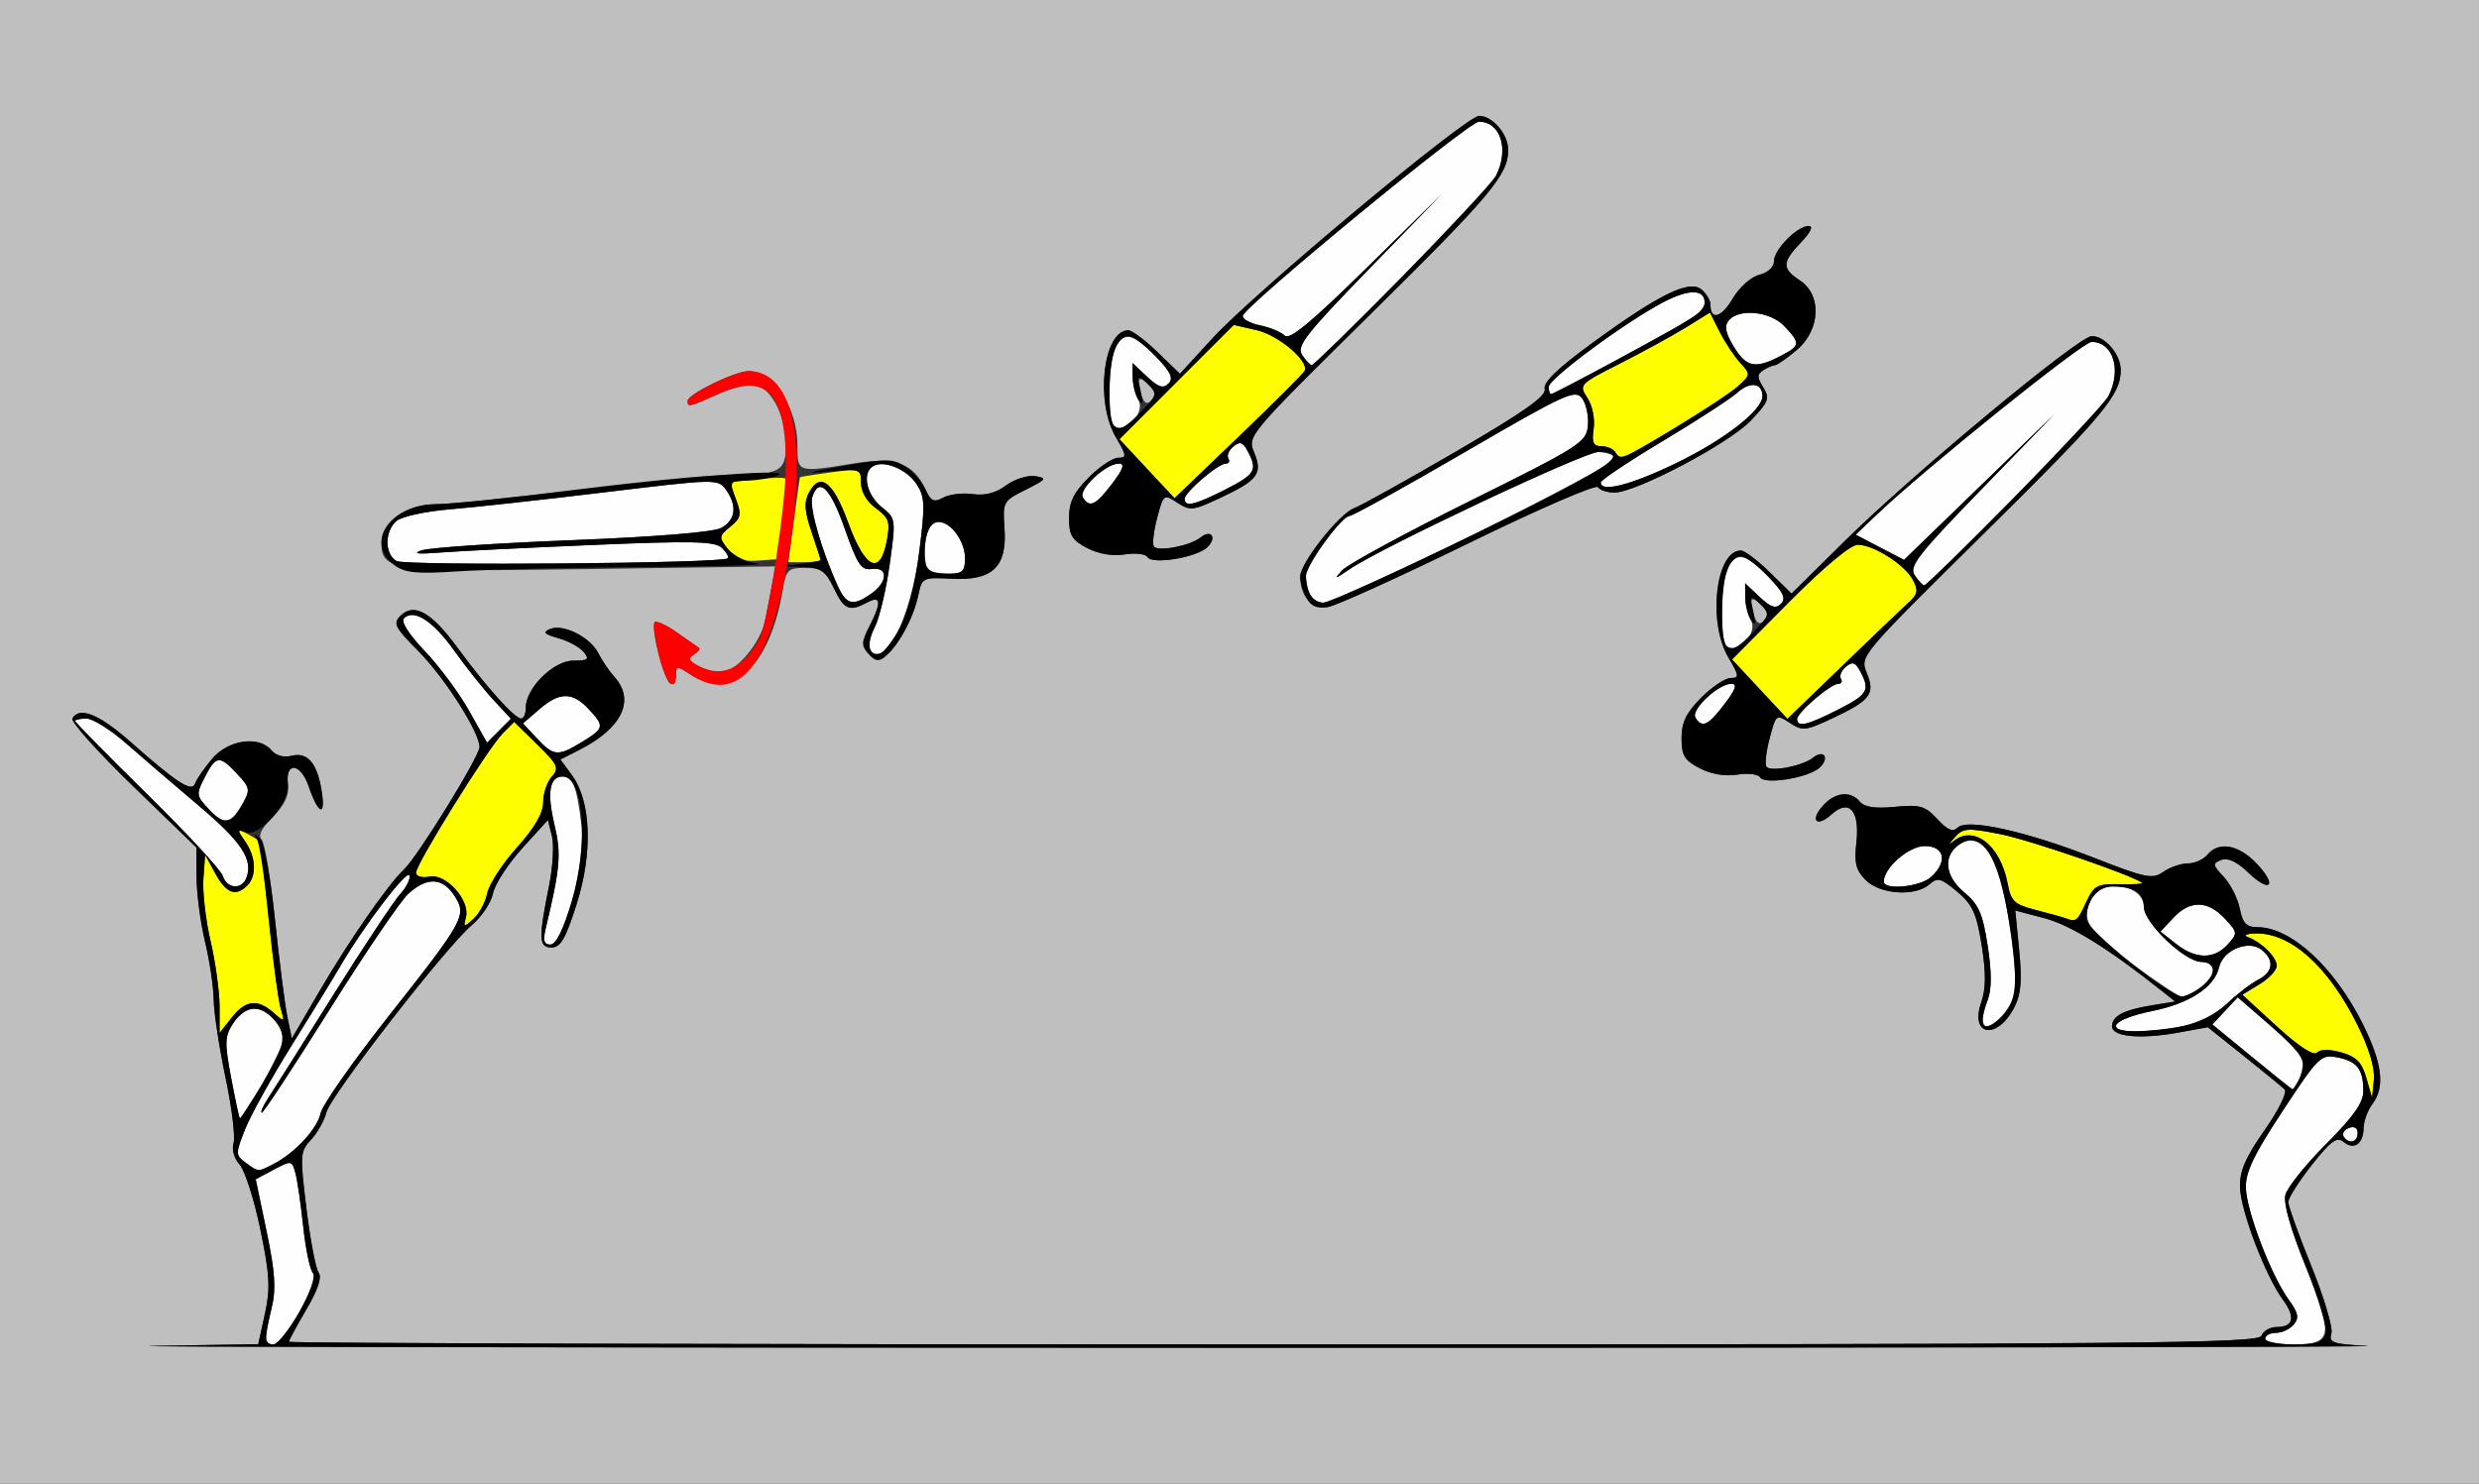 <?xml version="1.0" encoding="UTF-8" standalone="no"?>
<!-- Created with Inkscape (http://www.inkscape.org/) -->

<svg
   xmlns:dc="http://purl.org/dc/elements/1.1/"
   xmlns:cc="http://creativecommons.org/ns#"
   xmlns:rdf="http://www.w3.org/1999/02/22-rdf-syntax-ns#"
   xmlns:svg="http://www.w3.org/2000/svg"
   xmlns="http://www.w3.org/2000/svg"
   xmlns:sodipodi="http://sodipodi.sourceforge.net/DTD/sodipodi-0.dtd"
   xmlns:inkscape="http://www.inkscape.org/namespaces/inkscape"
   id="svg3424"
   version="1.1"
   inkscape:version="0.91 r13725"
   width="400.935"
   height="240"
   viewBox="0 0 400.935 240"
   sodipodi:docname="fx590300.svg">
  <rect x="0" y="0" width="400.935" height="240" fill="#333333" stroke="none"/>
  <defs
     id="defs3428" />
  <sodipodi:namedview
     pagecolor="#ffffff"
     bordercolor="#666666"
     borderopacity="1"
     objecttolerance="10"
     gridtolerance="10"
     guidetolerance="10"
     inkscape:pageopacity="0"
     inkscape:pageshadow="2"
     inkscape:window-width="640"
     inkscape:window-height="480"
     id="namedview3426"
     showgrid="false"
     inkscape:zoom="2.6708333"
     inkscape:cx="200.46729"
     inkscape:cy="120"
     inkscape:window-x="0"
     inkscape:window-y="0"
     inkscape:window-maximized="0"
     inkscape:current-layer="svg3424" />
  <g
     id="g3434">
    <path
       style="fill:#fefefe"
       d="m 42.991,216.509 c 0,-0.545 0.425,-2.76 0.944,-4.922 0.738,-3.071 0.559,-5.775 -0.816,-12.368 l -1.76,-8.438 2.919,-1.557 c 2.841,-1.516 2.934,-1.502 3.492,0.528 0.315,1.147 0.882,5.011 1.26,8.588 0.378,3.577 1.074,6.979 1.548,7.559 1.059,1.299 -4.608,11.601 -6.382,11.601 -0.663,0 -1.205,-0.446 -1.205,-0.991 z m 323.364,0.054 c 0,-0.516 0.79,-0.938 1.755,-0.938 0.965,0 2.258,-0.608 2.872,-1.351 0.888,-1.073 0.723,-1.892 -0.805,-3.984 -2.831,-3.879 -6.843,-14.33 -6.948,-18.102 -0.071,-2.551 1.254,-5.326 5.956,-12.474 5.757,-8.751 6.18,-9.167 8.805,-8.658 3.227,0.626 4.218,1.891 4.238,5.411 0.011,1.91 -1.521,4.101 -6.031,8.625 -3.325,3.335 -6.286,7.034 -6.58,8.22 -0.339,1.369 0.847,5.558 3.249,11.471 4.609,11.346 4.404,12.716 -1.902,12.716 -2.535,0 -4.61,-0.422 -4.61,-0.938 z M 39.744,188.102 c -1.668,-1.224 -1.672,-1.432 -0.11,-5.391 0.894,-2.265 4.262,-8.337 7.486,-13.493 3.223,-5.156 6.844,-11.062 8.047,-13.125 3.724,-6.388 10.705,-15.521 11.056,-14.464 0.184,0.552 -0.501,1.924 -1.521,3.047 -1.02,1.123 -5.898,8.485 -10.839,16.359 -4.941,7.874 -9.667,15.363 -10.502,16.641 C 42.524,178.954 42.069,180 42.348,180 c 0.279,0 5.2,-7.488 10.937,-16.641 5.737,-9.152 11.468,-17.59 12.737,-18.75 3.02,-2.762 5.532,-2.67 7.454,0.273 2.084,3.191 1.7,3.894 -10.731,19.649 -5.696,7.219 -10.598,14.226 -10.895,15.571 -0.565,2.561 -4.155,6.429 -7.63,8.22 -2.534,1.306 -2.386,1.313 -4.477,-0.221 z m 339.289,-4.254 c -0.284,-0.462 0.111,-1.081 0.879,-1.377 0.848,-0.327 1.397,0.003 1.397,0.839 0,1.516 -1.46,1.861 -2.276,0.538 z m -341.64,-9.423 c -1.095,-5.823 -1.059,-6.766 0.339,-8.906 0.86,-1.317 2.33,-2.394 3.267,-2.394 2.103,0 4.796,2.857 4.796,5.089 0,1.318 -6.268,12.724 -6.992,12.724 -0.101,0 -0.736,-2.93 -1.409,-6.512 z m 326.793,-3.46 -6.375,-5.234 2.053,-2.193 2.053,-2.193 4.975,4.309 c 2.736,2.37 5.205,4.91 5.486,5.645 0.415,1.086 -0.876,5.018 -1.618,4.925 -0.11,-0.014 -3.069,-2.38 -6.576,-5.259 z m -21.917,-5.2 c 0.203,-0.61 2.772,-1.591 5.71,-2.179 6.121,-1.226 10.152,-3.848 10.918,-7.1 0.671,-2.852 4.842,-4.526 6.936,-2.783 2.056,1.712 1.81,3.549 -0.645,4.814 -1.157,0.596 -3.437,2.349 -5.067,3.895 -3.034,2.879 -7.886,4.345 -14.637,4.422 -2.356,0.027 -3.456,-0.339 -3.214,-1.068 z m -21.708,-0.705 c 0,-0.482 0.423,-1.993 0.94,-3.358 0.634,-1.674 0.624,-4.516 -0.031,-8.733 -0.809,-5.212 -1.447,-6.65 -3.833,-8.644 -3.174,-2.653 -3.425,-6.031 -0.581,-7.819 2.355,-1.481 4.652,0.257 6.109,4.622 1.652,4.949 3.256,17.106 2.603,19.719 -0.849,3.393 -5.207,6.919 -5.207,4.213 z m 24.132,-9.24 c -7.207,-5.375 -8.217,-7.057 -6.342,-10.57 1.735,-3.252 8.378,-2.095 8.378,1.459 0,2.58 6.643,8.915 9.348,8.915 1.027,0 1.866,0.609 1.866,1.353 0,1.423 -3.475,4.299 -5.114,4.233 -0.528,-0.021 -4.19,-2.447 -8.136,-5.391 z m 7.245,-3.121 -2.52,-1.988 2.089,-2.231 c 2.686,-2.868 5.547,-2.832 8.296,0.103 2.122,2.266 2.136,2.389 0.485,4.219 -2.193,2.431 -5.186,2.394 -8.351,-0.103 z M 88.252,150.234 c 2.356,-9.813 2.549,-12.085 1.427,-16.796 -1.243,-5.215 -0.806,-7.814 1.314,-7.814 1.671,0 2.316,1.676 3.048,7.92 0.705,6.013 -2.758,19.268 -5.033,19.268 -1.027,0 -1.218,-0.653 -0.756,-2.578 z m -52.227,-8.534 c -0.302,-0.955 -5.798,-6.899 -12.213,-13.208 -6.415,-6.309 -11.663,-11.645 -11.663,-11.857 0,-0.212 0.827,-0.386 1.838,-0.386 1.011,0 3.88,1.793 6.375,3.984 2.495,2.191 7.783,6.727 11.75,10.078 6.975,5.892 8.868,8.76 7.738,11.717 -0.752,1.967 -3.164,1.76 -3.825,-0.328 z m 268.648,0.926 c 0,-2.232 4.045,-5.751 6.61,-5.751 3.237,0 3.756,2.534 1.027,5.011 -1.768,1.605 -7.637,2.174 -7.637,0.74 z M 33.751,130.895 c -2.028,-2.166 -2.056,-2.395 -0.623,-5.174 1.818,-3.527 2.365,-3.581 5.237,-0.514 2.083,2.224 2.144,2.569 0.864,4.847 -1.874,3.334 -2.984,3.504 -5.478,0.841 z m 53.094,-11.442 -2.266,-2.422 2.622,-2.265 c 3.285,-2.838 5.371,-2.863 7.963,-0.095 2.648,2.828 2.589,3.142 -1.005,5.34 -3.925,2.401 -4.594,2.35 -7.314,-0.558 z M 75.836,114.939 c -1.613,-2.867 -4.831,-7.2 -7.151,-9.629 -2.533,-2.652 -3.879,-4.757 -3.368,-5.269 1.604,-1.609 4.693,0.374 8.163,5.242 1.91,2.68 4.752,6.249 6.314,7.932 l 2.84,3.059 -1.933,1.939 -1.933,1.939 -2.933,-5.213 z m 198.368,1.157 c -0.777,-1.261 3.688,-5.471 5.802,-5.471 1.031,0 0.743,0.86 -1.098,3.281 -2.653,3.49 -3.625,3.942 -4.704,2.19 z m 16.45,0.237 c 0,-1.066 5.423,-5.708 6.669,-5.708 0.505,0 0.688,-0.374 0.406,-0.831 -0.282,-0.457 0.085,-1.328 0.814,-1.936 1.054,-0.878 1.532,-0.72 2.326,0.77 1.627,3.049 1.231,3.723 -3.642,6.2 -4.937,2.51 -6.573,2.884 -6.573,1.505 z M 140.702,105.077 c -0.325,-0.528 0.022,-2.149 0.772,-3.604 0.75,-1.454 1.832,-6.002 2.406,-10.106 1.037,-7.418 1.029,-7.472 -1.325,-9.372 -2.418,-1.951 -3.156,-5.459 -1.38,-6.56 1.733,-1.074 5.48,0.453 7.064,2.879 1.356,2.076 1.406,3.348 0.429,10.984 -1.381,10.8 -5.728,19.411 -7.967,15.778 z M 279.128,104.375 c -0.986,-0.989 -0.724,-10.559 0.344,-12.562 1.388,-2.602 2.909,-2.258 6.511,1.47 2.445,2.53 2.918,3.538 2.065,4.394 -0.853,0.856 -1.646,0.603 -3.456,-1.103 l -2.349,-2.214 0.014,2.273 c 0.007,1.25 0.407,2.896 0.887,3.658 1.333,2.115 -2.299,5.808 -4.017,4.084 z M 135.555,94.922 c -2.611,-5.637 -4.702,-12.856 -4.192,-14.469 1.068,-3.374 2.923,-1.579 5.265,5.094 2.042,5.819 2.671,6.755 4.374,6.504 2.665,-0.393 2.61,2.094 -0.088,3.99 -2.925,2.055 -3.992,1.833 -5.359,-1.119 z m 76.228,1.095 c -0.312,-0.816 -0.567,-2.099 -0.567,-2.852 0,-1.729 5.747,-9.642 7.039,-9.691 0.53,-0.02 8.941,-4.677 18.692,-10.349 16.284,-9.473 17.826,-10.179 18.937,-8.672 0.665,0.902 1.086,2.907 0.935,4.453 -0.26,2.661 -1.291,3.317 -19.17,12.188 -10.392,5.156 -19.645,10.179 -20.561,11.162 -1.411,1.513 -1.219,1.48 1.253,-0.213 4.999,-3.425 37.873,-18.917 40.144,-18.917 1.185,0 2.42,0.431 2.744,0.957 C 261.873,75.13 216.769,97.5 214.011,97.5 c -0.914,0 -1.917,-0.667 -2.229,-1.483 z m 97.875,-2.97 c -0.932,-1.415 0.544,-3.314 10.752,-13.828 l 11.833,-12.188 -12.15,11.774 -12.15,11.774 -3.909,-2.036 -3.909,-2.036 3.442,-3.286 c 7.693,-7.344 33.263,-27.909 34.702,-27.909 3.492,0 4.903,4.478 2.752,8.734 -1.019,2.016 -28.858,30.641 -29.8,30.641 -0.266,0 -0.97,-0.738 -1.564,-1.641 z M 150.156,92.188 c -0.778,-0.781 -0.81,-4.359 -0.056,-6.33 1.3,-3.398 5.975,0.084 5.975,4.45 0,2.125 -0.401,2.504 -2.648,2.504 -1.456,0 -2.928,-0.281 -3.271,-0.625 z M 64.143,90.764 c -1.972,-1.107 -1.964,-4.857 0.014,-6.504 0.847,-0.705 4.737,-1.545 8.645,-1.866 3.908,-0.321 15.248,-1.571 25.201,-2.776 17.734,-2.148 18.122,-2.156 19.393,-0.413 1.883,2.583 1.592,4.946 -0.764,6.211 -1.262,0.677 -10.591,1.441 -24.065,1.969 -12.103,0.475 -23.056,1.214 -24.341,1.642 -1.597,0.533 -0.71,0.65 2.804,0.372 2.827,-0.224 13.972,-0.778 24.766,-1.233 16.34,-0.688 19.852,-0.607 20.972,0.482 0.74,0.719 1.161,1.475 0.935,1.68 -0.913,0.825 -52.122,1.242 -53.558,0.436 z M 175.139,80.471 C 174.362,79.211 178.827,75 180.941,75 c 1.031,0 0.743,0.86 -1.098,3.281 -2.653,3.49 -3.625,3.942 -4.704,2.19 z m 16.45,0.237 C 191.589,79.642 197.012,75 198.258,75 c 0.505,0 0.688,-0.374 0.406,-0.831 -0.282,-0.457 0.085,-1.328 0.814,-1.936 1.054,-0.878 1.532,-0.72 2.326,0.77 1.627,3.049 1.231,3.723 -3.642,6.2 -4.937,2.51 -6.573,2.884 -6.573,1.505 z m 67.311,-2.661 c 0.011,-0.387 4.532,-3.407 10.047,-6.711 5.514,-3.304 10.941,-6.829 12.059,-7.833 2.056,-1.845 4.041,-1.557 4.041,0.587 0,2.28 -6.187,7.083 -13.969,10.844 -7.323,3.539 -12.228,4.793 -12.178,3.112 z M 180.062,68.75 c -0.986,-0.989 -0.724,-10.559 0.344,-12.562 1.388,-2.602 2.909,-2.258 6.511,1.47 2.445,2.53 2.918,3.538 2.065,4.394 -0.853,0.856 -1.646,0.603 -3.456,-1.103 l -2.349,-2.214 0.014,2.273 c 0.007,1.25 0.407,2.896 0.887,3.658 1.333,2.115 -2.299,5.808 -4.017,4.084 z m 70.427,-6.172 c 0.025,-1.336 12.273,-10.395 18.466,-13.659 4.166,-2.195 6.745,-2.178 6.745,0.044 0,0.666 -0.946,1.804 -2.103,2.53 C 270.615,53.367 251.362,63.75 250.874,63.75 c -0.223,0 -0.396,-0.527 -0.384,-1.172 z m -39.898,-5.156 c -0.932,-1.415 0.544,-3.314 10.752,-13.828 l 11.833,-12.188 -12.179,11.97 c -9.024,8.869 -12.452,11.697 -13.231,10.915 -0.578,-0.58 -2.373,-1.326 -3.988,-1.658 -1.615,-0.331 -2.863,-1.024 -2.773,-1.54 0.277,-1.592 36.523,-31.406 38.181,-31.406 3.508,0 4.925,4.468 2.769,8.734 -1.019,2.016 -28.858,30.641 -29.8,30.641 -0.266,0 -0.97,-0.738 -1.564,-1.641 z m 69.806,-1.357 c -1.338,-2.207 -1.551,-3.319 -0.806,-4.219 1.664,-2.011 6.759,-1.476 9.03,0.948 2.621,2.799 2.572,3.127 -0.725,4.837 -4.022,2.086 -5.467,1.785 -7.498,-1.567 z"
       id="path3444"
       inkscape:connector-curvature="0" />
    <path
       style="fill:#bfbfbf"
       d="M 0,120 0,0 l 200.467,0 200.467,0 0,120 0,120 -200.467,0 L 0,240 0,120 Z m 382.895,97.741 c -5.577,-0.289 -6.293,-0.533 -5.833,-1.986 0.288,-0.911 -1.162,-5.813 -3.222,-10.892 -2.06,-5.08 -3.746,-9.761 -3.746,-10.403 0,-0.642 1.713,-3.341 3.806,-5.997 3.042,-3.86 4.066,-4.614 5.099,-3.753 1.697,1.413 3.237,0.384 3.274,-2.187 0.016,-1.13 0.647,-2.873 1.402,-3.874 2.1,-2.786 1.655,-6.571 -1.527,-12.973 C 377.578,156.48 370.537,150 365.116,150 c -1.802,0 -2.389,-0.615 -2.865,-3.002 -0.329,-1.651 -1.496,-3.96 -2.593,-5.132 -1.816,-1.939 -1.851,-2.185 -0.397,-2.745 1.054,-0.406 2.529,0.28 4.336,2.017 3.603,3.463 4.804,2.16 1.346,-1.46 -2.913,-3.05 -6.102,-3.611 -7.935,-1.396 -0.64,0.773 -2.07,1.406 -3.178,1.406 -1.108,0 -2.885,0.612 -3.949,1.36 -1.75,1.23 -2.819,1.013 -11.189,-2.267 -11.034,-4.324 -20.542,-6.426 -22.081,-4.882 -0.758,0.76 -1.637,0.388 -3.277,-1.387 -1.973,-2.136 -2.792,-2.373 -6.853,-1.981 -3.191,0.308 -4.935,0.054 -5.662,-0.824 -1.506,-1.82 -4.003,-1.564 -5.966,0.612 -2.199,2.437 -1.043,3.625 1.384,1.422 2.838,-2.577 4.582,-0.584 4.003,4.574 -0.371,3.305 -0.079,4.473 1.519,6.076 2.317,2.325 8.049,2.693 10.316,0.664 1.286,-1.152 1.858,-0.998 4.462,1.197 2.504,2.111 3.145,3.515 3.969,8.69 0.71,4.456 0.692,7.01 -0.065,9.186 -1.913,5.505 2.576,6.202 5.345,0.831 1.081,-2.098 1.268,-4.287 0.785,-9.207 l -0.634,-6.455 4.783,1.266 c 4.166,1.102 10.346,4.932 18.778,11.636 l 2.302,1.83 -3.703,0.599 c -4.623,0.748 -6.507,1.736 -6.507,3.413 0,1.695 4.589,2.129 10.715,1.012 l 4.772,-0.87 5.808,4.637 c 3.194,2.55 6.174,4.993 6.621,5.428 0.455,0.442 -0.979,3.353 -3.252,6.605 -3.101,4.435 -4.042,6.62 -3.966,9.216 0.113,3.862 4.088,14.294 6.93,18.188 2.101,2.878 1.723,4.433 -1.077,4.433 -1.014,0 -2.085,0.633 -2.381,1.406 -0.475,1.242 -19.094,1.406 -159.784,1.406 -87.585,0 -159.246,-0.192 -159.246,-0.427 0,-0.235 1.277,-2.6 2.837,-5.254 1.827,-3.109 2.535,-5.209 1.989,-5.901 -0.466,-0.591 -1.358,-5.228 -1.981,-10.304 -1.08,-8.792 -1.045,-9.326 0.745,-11.25 1.033,-1.111 2.142,-3.083 2.463,-4.383 0.682,-2.761 19.297,-26.746 23.53,-30.32 1.588,-1.34 3.127,-3.643 3.421,-5.118 0.294,-1.475 2.412,-4.752 4.707,-7.284 l 4.172,-4.603 0.65,2.558 c 0.358,1.407 0.16,4.993 -0.439,7.969 -1.751,8.699 -1.698,10.098 0.389,10.098 1.455,0 2.284,-1.437 4.054,-7.031 2.64,-8.345 2.341,-16.614 -0.755,-20.831 l -1.872,-2.55 3.045,-1.544 c 6.907,-3.502 9.096,-8.037 5.698,-11.804 -0.854,-0.946 -2.023,-2.667 -2.597,-3.824 -1.296,-2.609 -5.709,-4.829 -7.823,-3.937 -1.245,0.526 -0.961,0.839 1.341,1.481 1.606,0.448 3.445,1.449 4.086,2.224 0.995,1.202 0.749,1.41 -1.669,1.41 -3.177,0 -7.674,4.437 -7.674,7.572 0,0.992 -0.338,1.803 -0.751,1.803 -1.051,0 -5.657,-5.123 -10.262,-11.414 -4.262,-5.823 -7.078,-7.402 -9.272,-5.201 -1.224,1.228 -0.895,1.882 2.831,5.62 4.256,4.27 9.953,13.173 9.969,15.582 0.01,1.503 -9.961,17.686 -12.193,19.789 -2.598,2.447 -8.85,11.441 -13.592,19.55 l -4.579,7.832 -0.737,-3.613 c -0.405,-1.987 -1.299,-9.024 -1.987,-15.637 -0.688,-6.613 -1.665,-12.44 -2.171,-12.948 -0.605,-0.607 0.02,-1.868 1.821,-3.674 1.975,-1.981 2.658,-3.473 2.441,-5.333 -0.427,-3.658 2.069,-3.363 3.354,0.397 1.541,4.511 2.764,5.04 2.13,0.921 -0.715,-4.645 -2.279,-6.507 -4.908,-5.845 -1.237,0.312 -2.529,-0.04 -3.221,-0.877 -2.029,-2.453 -7.017,-1.738 -9.633,1.381 -1.282,1.528 -2.508,3.312 -2.724,3.965 -0.498,1.497 -2.863,-0.019 -10.353,-6.635 -5.187,-4.582 -8.295,-5.854 -9.506,-3.889 -0.307,0.498 4.084,5.405 9.758,10.904 l 10.316,9.998 0.015,4.799 c 0.008,2.64 0.624,7.331 1.369,10.424 0.745,3.094 1.376,7.312 1.402,9.375 0.026,2.062 0.886,7.732 1.91,12.598 1.024,4.867 1.61,9.643 1.303,10.614 -0.322,1.019 0.092,2.487 0.979,3.47 0.846,0.938 2.353,5.653 3.35,10.48 1.527,7.393 1.643,9.547 0.739,13.676 l -1.073,4.901 -16.912,0.277 c -9.302,0.153 68.882,0.29 173.742,0.306 104.86,0.016 187.793,-0.12 184.297,-0.301 z m -88.558,-93.592 c 1.606,-1.541 0.623,-2.964 -1.09,-1.578 -1.689,1.366 -6.995,2.378 -7.57,1.444 -0.265,-0.43 -0.019,-2.524 0.548,-4.653 1.012,-3.802 1.069,-3.845 3.244,-2.415 2.047,1.345 2.565,1.29 6.87,-0.733 6.188,-2.908 6.981,-3.954 5.572,-7.365 -1.116,-2.704 -1.037,-2.798 18.673,-22.263 19.644,-19.4 22.408,-22.693 22.408,-26.7 0,-2.541 -2.522,-5.511 -4.68,-5.511 -2.089,0 -28.964,22.297 -39.934,33.131 l -8.632,8.525 -3.557,-3.484 c -1.956,-1.916 -4.041,-3.484 -4.633,-3.484 -4.061,0 -5.411,11.532 -2.024,17.29 1.759,2.991 1.798,3.335 0.374,3.335 -0.873,0 -3.018,1.434 -4.765,3.188 -2.428,2.436 -3.178,3.978 -3.178,6.538 0,2.812 0.475,3.597 2.948,4.88 1.844,0.956 4.113,1.34 6.058,1.023 1.71,-0.278 3.37,-0.082 3.69,0.436 0.772,1.252 7.94,0.065 9.679,-1.604 z M 283.769,99.83 c -1.065,-2.785 -0.621,-3.7 1.004,-2.069 1.137,1.141 1.307,1.89 0.591,2.608 -0.716,0.718 -1.174,0.563 -1.595,-0.539 z m -174.423,9.281 c 0,-1.394 0.183,-1.394 2.304,0 6.716,4.414 12.858,-1.223 14.95,-13.72 0.54,-3.225 0.841,-3.516 3.644,-3.516 2.572,0 3.302,0.519 4.615,3.281 1.659,3.491 2.512,3.856 5.39,2.311 2.268,-1.217 2.365,-0.018 0.322,3.946 -1.338,2.595 -1.343,3.026 -0.047,4.326 1.212,1.216 1.677,1.245 2.949,0.186 1.94,-1.615 4.344,-6.248 5.077,-9.787 0.555,-2.677 0.732,-2.76 5.385,-2.512 6.586,0.351 8.968,-1.929 8.525,-8.157 -0.304,-4.276 -0.226,-4.418 3.427,-6.242 3.379,-1.688 3.524,-1.898 1.508,-2.191 -1.227,-0.178 -3.338,0.498 -4.692,1.502 -1.648,1.223 -3.424,1.684 -5.373,1.398 -1.601,-0.236 -3.74,0.017 -4.754,0.561 -1.538,0.826 -2.014,0.616 -2.869,-1.266 -1.942,-4.276 -4.858,-5.359 -11.517,-4.275 -9.268,1.509 -9.219,1.523 -9.219,-2.814 0,-6.162 -3.808,-12.043 -7.842,-12.111 -2.143,-0.036 -9.915,3.745 -9.915,4.824 0,1.056 0.115,1.029 5.047,-1.159 2.465,-1.094 5.153,-1.674 6.204,-1.34 2.524,0.803 4.637,5.214 4.637,9.677 0,4.319 -0.998,4.81 -9.816,4.831 -3.086,0.007 -13.977,1.067 -24.203,2.357 -10.226,1.289 -20.367,2.344 -22.535,2.344 -4.75,0 -8.866,2.836 -8.866,6.109 0,4.684 1.28,4.851 33.723,4.383 l 30.032,-0.433 -0.569,2.939 c -0.313,1.616 -0.815,4.215 -1.116,5.774 -0.706,3.66 -4.703,8.415 -7.075,8.415 -1.016,0 -2.718,-0.467 -3.781,-1.038 -1.519,-0.816 -1.662,-1.207 -0.667,-1.824 0.697,-0.432 1.069,-0.916 0.827,-1.074 -0.242,-0.159 -1.84,-1.273 -3.551,-2.477 -1.711,-1.204 -3.335,-1.963 -3.61,-1.688 -0.761,0.763 1.648,9.977 2.608,9.977 0.463,0 0.841,-0.681 0.841,-1.514 z M 237.596,87.846 c 11.169,-5.457 20.551,-9.524 20.85,-9.04 0.299,0.485 1.495,0.882 2.659,0.882 3.475,0 18.556,-7.958 22.048,-11.635 2.915,-3.069 3.12,-3.619 2.017,-5.392 -1.019,-1.637 -1.015,-2.111 0.025,-2.772 0.69,-0.439 1.538,-0.804 1.884,-0.812 0.346,-0.008 1.923,-1.107 3.505,-2.441 3.84,-3.241 4.111,-8.905 0.539,-11.253 -2.962,-1.947 -2.934,-2.935 0.175,-6.191 1.557,-1.63 2.024,-2.629 1.228,-2.629 -1.859,0 -5.609,3.802 -5.609,5.687 0,0.944 -0.986,1.858 -2.386,2.211 -1.344,0.338 -3.22,2.019 -4.297,3.85 -1.829,3.11 -3.597,3.586 -3.597,0.968 0,-0.68 -0.655,-1.782 -1.456,-2.449 -1.952,-1.625 -6.821,0.761 -17.606,8.629 -5.642,4.115 -8.017,6.407 -7.74,7.467 0.297,1.141 -3.316,3.694 -14.203,10.035 -8.031,4.678 -15.516,8.843 -16.632,9.256 -2.415,0.894 -8.717,8.897 -8.717,11.07 0,3.252 1.938,5.356 4.522,4.91 1.368,-0.236 11.625,-4.894 22.793,-10.351 z m -42.325,0.679 c 1.606,-1.541 0.623,-2.964 -1.09,-1.578 -1.689,1.366 -6.995,2.378 -7.57,1.444 -0.265,-0.43 -0.019,-2.524 0.548,-4.653 1.012,-3.802 1.069,-3.845 3.244,-2.415 2.047,1.345 2.565,1.29 6.87,-0.733 6.188,-2.908 6.981,-3.954 5.572,-7.365 -1.116,-2.704 -1.037,-2.798 18.673,-22.263 19.644,-19.4 22.408,-22.693 22.408,-26.7 0,-2.552 -2.525,-5.511 -4.703,-5.511 -2.094,0 -36.245,28.491 -43.107,35.963 l -5.287,5.756 -3.631,-3.516 c -1.997,-1.934 -4.115,-3.516 -4.707,-3.516 -4.061,0 -5.411,11.532 -2.024,17.29 1.759,2.991 1.798,3.335 0.374,3.335 -0.873,0 -3.018,1.434 -4.765,3.188 -2.428,2.436 -3.178,3.978 -3.178,6.538 0,2.812 0.475,3.597 2.948,4.88 1.844,0.956 4.113,1.34 6.058,1.023 1.71,-0.278 3.37,-0.082 3.69,0.436 0.772,1.252 7.94,0.065 9.679,-1.604 z M 184.704,64.205 c -1.065,-2.785 -0.621,-3.7 1.004,-2.069 1.137,1.141 1.307,1.89 0.591,2.608 -0.716,0.718 -1.174,0.563 -1.595,-0.539 z"
       id="path3442"
       inkscape:connector-curvature="0" />
    <path
       style="fill:#fefe00"
       d="m 382.71,174.376 c -0.728,-2.523 -1.614,-3.43 -4.012,-4.11 -1.929,-0.547 -3.41,-0.539 -3.969,0.022 -0.565,0.567 -2.936,-0.981 -6.482,-4.234 l -5.591,-5.128 2.784,-1.699 c 1.531,-0.934 2.784,-2.272 2.784,-2.973 0,-1.392 -2.451,-3.831 -4.673,-4.65 -0.784,-0.289 -0.249,-0.55 1.215,-0.591 5.686,-0.161 11.791,5.305 16.499,14.771 1.894,3.808 2.851,6.996 2.667,8.885 l -0.287,2.946 -0.935,-3.238 z M 35.514,162.841 c 0,-2.358 -0.652,-7.109 -1.45,-10.558 -0.797,-3.449 -1.323,-8.01 -1.168,-10.136 l 0.282,-3.865 1.66,3.047 c 1.748,3.209 3.303,3.788 5.163,1.922 1.567,-1.572 1.397,-4.626 -0.402,-7.202 -1.478,-2.117 -1.464,-2.15 0.467,-1.113 1.095,0.588 2.013,1.159 2.041,1.27 0.028,0.111 0.623,5.686 1.323,12.389 0.7,6.703 1.585,13.242 1.966,14.531 0.673,2.275 0.639,2.296 -1.163,0.703 -2.587,-2.287 -4.523,-2.05 -6.781,0.83 l -1.937,2.47 0,-4.287 z m 39.842,-14.43 c 0.711,-2.727 -3.184,-7.107 -5.863,-6.593 -1.265,0.242 -2.203,-0.029 -2.203,-0.638 0,-1.427 11.64,-20.147 13.998,-22.513 l 1.871,-1.877 3.733,3.657 c 3.355,3.286 3.592,3.813 2.346,5.195 -0.763,0.846 -1.388,2.709 -1.388,4.139 0,1.768 -1.366,4.125 -4.262,7.356 -2.344,2.615 -4.495,5.925 -4.78,7.355 -0.285,1.43 -1.282,3.294 -2.215,4.141 -1.585,1.439 -1.667,1.424 -1.238,-0.222 z m 258.756,0.16 c -0.514,-0.189 -2.705,-0.801 -4.869,-1.358 -3.473,-0.895 -4.006,-1.396 -4.545,-4.277 -1.171,-6.26 -5.554,-9.61 -8.857,-6.769 -0.745,0.641 -0.649,0.369 0.215,-0.604 1.446,-1.63 2.034,-1.678 7.477,-0.611 4.783,0.938 21.847,6.82 22.927,7.904 0.152,0.152 -1.513,0.24 -3.699,0.195 -3.599,-0.073 -4.107,0.205 -5.377,2.945 -1.417,3.059 -1.589,3.194 -3.271,2.575 z m -49.506,-37.076 -4.48,-4.805 9.219,-9.282 c 5.607,-5.646 9.958,-9.281 11.105,-9.279 2.581,0.005 7.606,3.204 8.93,5.686 0.9,1.687 0.789,2.311 -0.641,3.609 -0.951,0.863 -5.762,5.463 -10.691,10.223 l -8.961,8.653 -4.48,-4.805 z M 117.661,88.862 c -1.399,-1.931 -1.369,-2.172 0.467,-3.664 1.711,-1.391 1.83,-1.957 0.919,-4.383 l -1.046,-2.786 4.317,-0.492 c 2.375,-0.27 4.489,-0.322 4.699,-0.116 0.21,0.207 -2.2e-4,3.227 -0.467,6.712 l -0.849,6.336 -3.271,0.23 c -2.463,0.173 -3.641,-0.281 -4.769,-1.837 z m 10.741,-4.722 c 0.491,-3.738 0.926,-6.855 0.965,-6.925 0.039,-0.071 2.28,-0.427 4.978,-0.791 4.791,-0.647 4.907,-0.608 4.907,1.691 0,1.45 0.926,3.031 2.414,4.118 2.112,1.544 2.333,2.198 1.765,5.234 -1.07,5.722 -3.507,4.604 -6.231,-2.858 -2.45,-6.71 -4.543,-8.327 -6.363,-4.915 -0.827,1.55 -0.737,2.959 0.404,6.317 0.808,2.378 1.468,4.459 1.468,4.625 0,0.166 -1.17,0.302 -2.601,0.302 l -2.601,0 0.894,-6.797 z m 57.1,-8.313 -4.453,-4.775 9.242,-9.244 9.242,-9.244 3.738,0.856 c 3.489,0.799 8.391,4.939 7.754,6.548 -0.152,0.385 -4.956,5.185 -10.673,10.667 l -10.396,9.967 -4.453,-4.775 z M 261.215,73.125 c -0.318,-0.516 -1.321,-0.938 -2.23,-0.938 -1.304,0 -1.565,-0.592 -1.24,-2.814 0.235,-1.604 -0.2,-3.752 -1.011,-4.993 -1.401,-2.146 -1.321,-2.23 5.267,-5.569 3.68,-1.865 8.46,-4.483 10.623,-5.818 l 3.933,-2.428 1.55,3.077 c 0.853,1.692 2.345,3.95 3.316,5.018 1.735,1.908 1.729,1.973 -0.343,3.842 -2.105,1.898 -17.794,11.561 -18.771,11.561 -0.284,0 -0.776,-0.422 -1.094,-0.938 z"
       id="path3440"
       inkscape:connector-curvature="0" />
    <path
       style="fill:#fe0000"
       d="m 106.53,105.887 c -0.623,-2.606 -0.908,-4.963 -0.634,-5.239 0.275,-0.275 1.899,0.484 3.61,1.688 1.711,1.204 3.309,2.319 3.551,2.477 0.242,0.159 -0.13,0.642 -0.827,1.074 -0.996,0.617 -0.853,1.008 0.667,1.824 3.768,2.023 7.161,0.546 9.886,-4.301 1.372,-2.44 4.321,-21.667 4.321,-28.169 0,-11.668 -3.107,-14.978 -10.841,-11.546 -4.931,2.188 -5.047,2.215 -5.047,1.159 0,-1.079 7.772,-4.86 9.915,-4.824 7.474,0.126 9.686,12.037 5.987,32.233 -2.945,16.082 -8.097,21.693 -15.468,16.848 -2.121,-1.394 -2.304,-1.394 -2.304,0 0,3.262 -1.742,1.268 -2.816,-3.224 z"
       id="path3438"
       inkscape:connector-curvature="0" />
    <path
       style="fill:#000000"
       d="m 24.856,217.736 16.912,-0.277 1.073,-4.901 c 0.904,-4.129 0.788,-6.283 -0.739,-13.676 -0.997,-4.826 -2.504,-9.542 -3.35,-10.48 -0.887,-0.984 -1.302,-2.452 -0.979,-3.47 0.307,-0.971 -0.279,-5.747 -1.303,-10.614 -1.024,-4.867 -1.883,-10.536 -1.91,-12.598 -0.026,-2.062 -0.657,-6.281 -1.402,-9.375 -0.745,-3.094 -1.361,-7.785 -1.369,-10.424 l -0.015,-4.799 -10.316,-9.998 c -5.674,-5.499 -10.065,-10.405 -9.758,-10.904 1.21,-1.964 4.319,-0.693 9.506,3.889 7.49,6.616 9.855,8.132 10.353,6.635 0.217,-0.653 1.443,-2.437 2.724,-3.965 2.616,-3.118 7.604,-3.833 9.633,-1.381 0.693,0.837 1.984,1.189 3.221,0.877 2.629,-0.662 4.192,1.2 4.908,5.845 0.634,4.119 -0.589,3.59 -2.13,-0.921 -1.285,-3.76 -3.78,-4.055 -3.354,-0.397 0.362,3.105 -4.594,8.726 -6.908,7.835 -1.267,-0.488 -1.264,-0.317 0.02,1.522 1.729,2.476 1.869,5.542 0.325,7.092 -1.86,1.866 -3.415,1.287 -5.163,-1.922 l -1.66,-3.047 -0.282,3.865 c -0.155,2.126 0.371,6.687 1.168,10.136 0.797,3.449 1.45,8.2 1.45,10.558 l 0,4.287 1.937,-2.47 c 2.258,-2.88 4.194,-3.116 6.781,-0.83 1.802,1.593 1.836,1.572 1.163,-0.703 -0.381,-1.289 -1.228,-7.665 -1.882,-14.168 -0.654,-6.504 -1.521,-12.41 -1.927,-13.125 -0.576,-1.014 -0.477,-1.058 0.449,-0.2 0.691,0.64 1.711,6.133 2.438,13.125 0.688,6.613 1.582,13.65 1.987,15.637 l 0.737,3.613 4.579,-7.832 c 4.742,-8.11 10.995,-17.103 13.592,-19.55 2.232,-2.103 12.204,-18.286 12.193,-19.789 -0.016,-2.408 -5.713,-11.312 -9.969,-15.582 -3.726,-3.738 -4.055,-4.392 -2.831,-5.62 2.194,-2.201 5.01,-0.621 9.272,5.201 4.605,6.291 9.211,11.414 10.262,11.414 0.413,0 0.751,-0.811 0.751,-1.803 0,-3.135 4.497,-7.572 7.674,-7.572 2.417,0 2.663,-0.208 1.669,-1.41 -0.642,-0.775 -2.48,-1.776 -4.086,-2.224 -2.303,-0.642 -2.586,-0.955 -1.341,-1.481 2.113,-0.893 6.527,1.328 7.823,3.937 0.575,1.157 1.744,2.877 2.597,3.824 3.398,3.767 1.209,8.302 -5.698,11.804 l -3.045,1.544 1.872,2.55 c 3.095,4.218 3.395,12.486 0.755,20.831 -1.77,5.594 -2.598,7.031 -4.054,7.031 -2.087,0 -2.141,-1.399 -0.389,-10.098 0.599,-2.976 0.797,-6.562 0.439,-7.969 l -0.65,-2.558 -4.172,4.603 c -2.295,2.532 -4.413,5.809 -4.707,7.284 -0.294,1.475 -1.833,3.778 -3.421,5.118 -4.233,3.573 -22.847,27.559 -23.53,30.32 -0.321,1.3 -1.43,3.272 -2.463,4.383 -1.79,1.924 -1.825,2.458 -0.745,11.25 0.624,5.077 1.515,9.714 1.981,10.304 0.546,0.692 -0.162,2.792 -1.989,5.901 -1.56,2.655 -2.837,5.019 -2.837,5.254 0,0.235 71.661,0.427 159.246,0.427 140.69,0 159.308,-0.164 159.784,-1.406 0.296,-0.773 1.367,-1.406 2.381,-1.406 2.8,0 3.178,-1.555 1.077,-4.433 -2.842,-3.894 -6.817,-14.326 -6.93,-18.188 -0.076,-2.595 0.864,-4.781 3.966,-9.216 2.274,-3.252 3.707,-6.162 3.252,-6.605 -0.447,-0.435 -3.427,-2.878 -6.621,-5.428 l -5.808,-4.637 -4.772,0.87 c -6.126,1.117 -10.715,0.684 -10.715,-1.012 0,-1.677 1.885,-2.665 6.507,-3.413 l 3.704,-0.599 -2.302,-1.83 c -8.432,-6.704 -14.612,-10.534 -18.778,-11.636 l -4.783,-1.266 0.634,6.455 c 0.483,4.92 0.297,7.109 -0.785,9.207 -2.769,5.371 -7.258,4.673 -5.345,-0.831 0.756,-2.177 0.774,-4.73 0.065,-9.186 -0.824,-5.175 -1.465,-6.578 -3.969,-8.69 -2.604,-2.196 -3.175,-2.349 -4.462,-1.197 -2.267,2.03 -7.999,1.661 -10.316,-0.664 -1.598,-1.603 -1.89,-2.772 -1.519,-6.076 0.58,-5.158 -1.165,-7.151 -4.003,-4.574 -2.427,2.203 -3.583,1.016 -1.384,-1.422 1.963,-2.176 4.46,-2.432 5.966,-0.612 0.726,0.878 2.47,1.132 5.662,0.824 4.061,-0.391 4.88,-0.155 6.853,1.981 1.64,1.775 2.519,2.147 3.277,1.387 1.539,-1.544 11.047,0.559 22.081,4.882 8.37,3.28 9.439,3.496 11.189,2.267 1.064,-0.748 2.842,-1.36 3.949,-1.36 1.108,0 2.538,-0.633 3.178,-1.406 1.832,-2.215 5.022,-1.653 7.935,1.396 3.458,3.62 2.256,4.923 -1.346,1.46 -1.806,-1.736 -3.282,-2.422 -4.336,-2.017 -1.454,0.56 -1.419,0.806 0.397,2.745 1.097,1.171 2.264,3.481 2.593,5.132 0.476,2.387 1.063,3.002 2.865,3.002 5.421,0 12.461,6.48 17.031,15.676 3.181,6.401 3.627,10.187 1.527,12.973 -0.755,1.001 -1.386,2.744 -1.402,3.874 -0.037,2.571 -1.577,3.6 -3.274,2.187 -1.033,-0.86 -2.058,-0.106 -5.099,3.753 -2.093,2.657 -3.806,5.355 -3.806,5.997 0,0.642 1.686,5.323 3.746,10.403 2.06,5.08 3.51,9.981 3.222,10.892 -0.46,1.453 0.257,1.697 5.833,1.986 3.497,0.181 -79.437,0.316 -184.297,0.301 C 93.738,218.026 15.554,217.889 24.856,217.736 Z m 23.564,-5.509 c 1.958,-3.419 2.716,-5.644 2.158,-6.328 -0.473,-0.581 -1.17,-3.982 -1.548,-7.559 -0.378,-3.577 -0.945,-7.442 -1.26,-8.588 -0.558,-2.029 -0.651,-2.043 -3.492,-0.528 l -2.919,1.557 1.76,8.438 c 1.376,6.593 1.554,9.297 0.816,12.368 -1.227,5.108 -1.191,5.913 0.261,5.913 0.663,0 2.563,-2.373 4.224,-5.272 z m 327.694,3.572 c 0.299,-0.947 -1.14,-5.831 -3.246,-11.016 -2.402,-5.913 -3.589,-10.103 -3.249,-11.471 0.294,-1.186 3.255,-4.885 6.58,-8.22 4.51,-4.524 6.042,-6.715 6.031,-8.625 -0.02,-3.52 -1.011,-4.785 -4.238,-5.411 -2.625,-0.509 -3.047,-0.094 -8.805,8.658 -4.702,7.148 -6.027,9.922 -5.956,12.474 0.105,3.772 4.116,14.224 6.948,18.102 1.527,2.092 1.693,2.911 0.805,3.984 -0.615,0.743 -1.907,1.351 -2.872,1.351 -0.965,0 -1.755,0.422 -1.755,0.938 0,0.516 2.074,0.938 4.61,0.938 3.632,0 4.724,-0.361 5.148,-1.701 z M 44.22,188.323 c 3.475,-1.791 7.065,-5.659 7.63,-8.22 0.297,-1.345 5.199,-8.353 10.895,-15.571 12.43,-15.755 12.815,-16.458 10.731,-19.649 -1.922,-2.943 -4.433,-3.035 -7.454,-0.273 -1.269,1.16 -7.001,9.598 -12.737,18.75 C 47.548,172.512 42.626,180 42.348,180 c -0.279,0 0.176,-1.046 1.011,-2.324 0.835,-1.278 5.561,-8.766 10.502,-16.641 4.941,-7.874 9.819,-15.236 10.839,-16.359 1.02,-1.123 1.705,-2.494 1.521,-3.047 -0.351,-1.057 -7.332,8.076 -11.056,14.464 -1.202,2.062 -4.823,7.969 -8.047,13.125 -3.223,5.156 -6.592,11.228 -7.486,13.493 -1.562,3.959 -1.558,4.167 0.11,5.391 2.091,1.534 1.943,1.527 4.477,0.221 z M 381.308,183.311 c 0,-0.836 -0.548,-1.166 -1.397,-0.839 -0.768,0.296 -1.164,0.915 -0.879,1.377 0.816,1.324 2.276,0.979 2.276,-0.538 z m -338.918,-7.905 c 3.79,-6.16 4.123,-8.054 1.857,-10.566 -2.163,-2.398 -4.677,-2.135 -6.516,0.68 -1.398,2.141 -1.434,3.084 -0.339,8.906 0.674,3.582 1.308,6.512 1.409,6.512 0.101,0 1.716,-2.489 3.588,-5.532 z m 338.874,-9.623 c -4.708,-9.466 -10.813,-14.932 -16.499,-14.771 -1.464,0.041 -1.999,0.302 -1.215,0.591 2.222,0.82 4.673,3.259 4.673,4.65 0,0.701 -1.253,2.039 -2.784,2.973 l -2.784,1.699 5.591,5.128 c 3.547,3.253 5.917,4.801 6.482,4.234 0.559,-0.56 2.04,-0.568 3.969,-0.022 2.398,0.68 3.284,1.587 4.012,4.11 l 0.935,3.238 0.287,-2.946 c 0.184,-1.889 -0.773,-5.077 -2.667,-8.885 z m -9.339,8.661 c 1.369,-2.565 0.597,-3.912 -5.033,-8.788 l -4.975,-4.309 -2.053,2.193 -2.053,2.193 6.375,5.234 c 3.506,2.879 6.465,5.246 6.576,5.259 0.11,0.014 0.635,-0.788 1.165,-1.782 z m -18.815,-8.434 c 2.435,-0.472 5.225,-1.904 7.009,-3.597 1.63,-1.547 3.91,-3.3 5.067,-3.895 2.455,-1.264 2.701,-3.102 0.645,-4.814 -2.094,-1.743 -6.264,-0.07 -6.936,2.783 -0.765,3.253 -4.796,5.874 -10.918,7.1 -6.304,1.263 -7.877,3.309 -2.496,3.247 1.97,-0.022 5.403,-0.394 7.628,-0.825 z m -29.347,-1.543 c 2.268,-2.275 2.624,-5.164 1.572,-12.748 -1.746,-12.595 -4.473,-17.604 -8.28,-15.211 -2.844,1.788 -2.593,5.166 0.581,7.819 2.386,1.994 3.024,3.433 3.833,8.644 0.655,4.217 0.665,7.059 0.031,8.733 -1.673,4.414 -0.641,5.674 2.263,2.762 z m 32.103,-4.675 c 2.583,-1.815 2.702,-4.166 0.211,-4.166 -2.705,0 -9.348,-6.335 -9.348,-8.915 0,-2.275 -1.579,-3.272 -5.184,-3.272 -2.341,0 -4.209,2.431 -4.095,5.329 0.064,1.634 13.322,12.362 15.379,12.445 0.528,0.021 1.895,-0.618 3.037,-1.421 z m 4.422,-6.988 c 1.651,-1.83 1.637,-1.953 -0.485,-4.219 -2.749,-2.936 -5.61,-2.971 -8.296,-0.103 l -2.089,2.231 2.52,1.988 c 3.165,2.497 6.158,2.534 8.351,0.103 z M 92.501,145.653 C 95.22,136.466 94.403,125.625 90.992,125.625 c -2.12,0 -2.557,2.598 -1.314,7.814 1.122,4.711 0.929,6.983 -1.427,16.796 -0.462,1.925 -0.271,2.578 0.756,2.578 0.905,0 2.099,-2.447 3.494,-7.16 z m -13.692,-1.162 c 0.285,-1.43 2.436,-4.74 4.78,-7.355 2.896,-3.231 4.262,-5.588 4.262,-7.356 0,-1.431 0.624,-3.293 1.388,-4.139 1.247,-1.382 1.009,-1.909 -2.346,-5.195 l -3.733,-3.657 -1.871,1.877 c -2.358,2.366 -13.998,21.086 -13.998,22.513 0,0.609 0.938,0.881 2.203,0.638 2.679,-0.514 6.574,3.866 5.863,6.593 -0.429,1.646 -0.347,1.66 1.238,0.222 0.933,-0.847 1.93,-2.711 2.215,-4.141 z m 258.575,1.504 c 1.269,-2.741 1.777,-3.019 5.377,-2.945 2.186,0.045 3.851,-0.043 3.699,-0.195 -1.08,-1.084 -18.144,-6.966 -22.927,-7.904 -5.442,-1.067 -6.03,-1.019 -7.477,0.611 -0.863,0.973 -0.96,1.245 -0.215,0.604 3.303,-2.84 7.687,0.51 8.857,6.769 0.539,2.881 1.071,3.382 4.545,4.277 2.164,0.558 4.355,1.169 4.869,1.358 1.682,0.62 1.854,0.484 3.271,-2.575 z M 39.85,142.029 c 1.131,-2.957 -0.763,-5.824 -7.738,-11.717 -3.967,-3.352 -9.255,-7.887 -11.75,-10.078 -2.495,-2.191 -5.364,-3.984 -6.375,-3.984 -1.011,0 -1.838,0.174 -1.838,0.386 0,0.212 5.248,5.548 11.663,11.857 6.415,6.309 11.91,12.253 12.213,13.208 0.661,2.088 3.072,2.295 3.825,0.328 z m 272.46,-0.143 c 2.729,-2.477 2.21,-5.011 -1.027,-5.011 -2.565,0 -6.61,3.52 -6.61,5.751 0,1.433 5.869,0.864 7.637,-0.74 z M 39.229,130.053 c 1.28,-2.278 1.219,-2.623 -0.864,-4.847 -2.872,-3.067 -3.419,-3.013 -5.237,0.514 -1.433,2.779 -1.405,3.008 0.623,5.174 2.494,2.663 3.604,2.492 5.478,-0.841 z m 54.93,-10.043 c 3.595,-2.199 3.654,-2.513 1.005,-5.34 -2.592,-2.767 -4.678,-2.742 -7.963,0.095 l -2.622,2.265 2.266,2.422 c 2.719,2.907 3.388,2.958 7.314,0.558 z m -14.365,-6.795 c -1.562,-1.683 -4.403,-5.252 -6.314,-7.932 -3.47,-4.868 -6.559,-6.851 -8.163,-5.242 -0.51,0.512 0.835,2.617 3.368,5.269 2.32,2.429 5.538,6.762 7.151,9.629 l 2.933,5.213 1.933,-1.939 1.933,-1.939 -2.84,-3.059 z m 204.865,12.537 c -0.319,-0.518 -1.979,-0.714 -3.69,-0.436 -1.944,0.316 -4.214,-0.067 -6.058,-1.023 -2.474,-1.283 -2.948,-2.069 -2.948,-4.88 0,-2.561 0.749,-4.102 3.178,-6.538 1.748,-1.753 3.892,-3.188 4.765,-3.188 1.424,0 1.385,-0.344 -0.374,-3.335 -3.387,-5.758 -2.037,-17.29 2.024,-17.29 0.592,0 2.676,1.568 4.633,3.484 l 3.557,3.484 8.632,-8.525 C 309.347,76.672 336.222,54.375 338.311,54.375 c 2.158,0 4.68,2.97 4.68,5.511 0,4.007 -2.763,7.3 -22.408,26.7 -19.71,19.465 -19.789,19.559 -18.673,22.263 1.408,3.411 0.616,4.458 -5.572,7.365 -4.304,2.022 -4.823,2.078 -6.87,0.733 -2.175,-1.429 -2.232,-1.387 -3.244,2.415 -0.566,2.129 -0.813,4.222 -0.548,4.653 0.575,0.934 5.881,-0.078 7.57,-1.444 1.713,-1.385 2.696,0.037 1.09,1.578 -1.738,1.668 -8.907,2.856 -9.679,1.604 z m -5.75,-11.847 c 1.841,-2.421 2.129,-3.281 1.098,-3.281 -2.114,0 -6.579,4.211 -5.802,5.471 1.079,1.752 2.051,1.299 4.704,-2.19 z m 18.319,0.922 c 4.873,-2.477 5.269,-3.151 3.642,-6.2 -0.795,-1.489 -1.272,-1.647 -2.326,-0.77 -0.73,0.607 -1.096,1.478 -0.814,1.936 0.282,0.457 0.099,0.831 -0.406,0.831 -1.246,0 -6.669,4.642 -6.669,5.708 0,1.379 1.636,1.004 6.573,-1.505 z m 11.511,-17.405 c 1.431,-1.298 1.541,-1.922 0.641,-3.609 -1.324,-2.481 -6.349,-5.681 -8.93,-5.686 -1.148,-0.002 -5.498,3.633 -11.105,9.279 l -9.219,9.282 4.48,4.805 4.48,4.805 8.961,-8.653 c 4.929,-4.759 9.74,-9.36 10.691,-10.223 z m -25.081,4.752 c 2.603,-2.726 2.638,-2.883 0.993,-4.453 -1.636,-1.561 -1.68,-1.513 -1.093,1.185 0.448,2.059 0.358,2.436 -0.337,1.406 -0.522,-0.773 -0.955,-2.429 -0.963,-3.679 l -0.014,-2.273 2.349,2.214 c 1.81,1.706 2.603,1.959 3.456,1.103 0.853,-0.856 0.38,-1.864 -2.065,-4.394 C 284.238,91.477 282.277,90 281.625,90 c -1.937,0 -3.121,3.296 -3.121,8.688 0,7.24 0.952,7.884 5.153,3.486 z m 42.188,-21.784 c 7.777,-7.863 14.606,-15.218 15.176,-16.345 2.151,-4.256 0.74,-8.734 -2.752,-8.734 -1.439,0 -27.009,20.565 -34.702,27.909 l -3.442,3.286 3.909,2.036 3.909,2.036 12.15,-11.774 12.15,-11.774 -11.833,12.188 c -10.208,10.514 -11.685,12.413 -10.752,13.828 0.594,0.902 1.298,1.641 1.564,1.641 0.266,0 6.847,-6.434 14.624,-14.297 z M 140.243,105.536 c -0.864,-1.044 -0.786,-1.963 0.353,-4.172 2.019,-3.916 1.913,-5.11 -0.347,-3.897 -2.878,1.545 -3.731,1.18 -5.39,-2.311 -1.322,-2.782 -2.067,-3.304 -4.891,-3.431 l -3.332,-0.15 3.037,-0.378 c 1.671,-0.208 3.037,-0.487 3.037,-0.62 0,-0.133 -0.661,-2.188 -1.468,-4.565 -1.141,-3.359 -1.231,-4.768 -0.404,-6.317 1.82,-3.411 3.913,-1.794 6.363,4.915 2.724,7.462 5.161,8.579 6.231,2.858 0.568,-3.037 0.347,-3.691 -1.765,-5.234 -1.478,-1.08 -2.414,-2.669 -2.414,-4.097 0,-2.272 -0.141,-2.32 -5.374,-1.843 -4.025,0.367 -3.406,0.143 2.466,-0.893 7.058,-1.245 8.064,-1.235 10.089,0.096 1.237,0.813 2.711,2.494 3.274,3.734 0.855,1.882 1.33,2.092 2.869,1.266 1.014,-0.544 3.154,-0.797 4.754,-0.561 1.949,0.287 3.724,-0.175 5.373,-1.398 1.354,-1.004 3.466,-1.68 4.692,-1.502 2.016,0.293 1.871,0.503 -1.508,2.191 -3.653,1.825 -3.731,1.967 -3.427,6.242 0.443,6.228 -1.94,8.507 -8.525,8.157 -4.655,-0.248 -4.83,-0.166 -5.379,2.512 -0.656,3.196 -2.383,6.744 -4.428,9.096 -1.731,1.99 -2.442,2.045 -3.885,0.302 z m 5.268,-3.903 c 1.285,-2.314 2.466,-6.93 3.157,-12.334 0.976,-7.636 0.927,-8.908 -0.429,-10.984 -1.585,-2.426 -5.332,-3.953 -7.064,-2.879 -1.776,1.101 -1.038,4.609 1.38,6.56 2.354,1.899 2.362,1.954 1.325,9.372 -0.573,4.104 -1.656,8.651 -2.406,10.106 -1.416,2.748 -0.972,4.821 0.902,4.211 0.595,-0.194 2.006,-2.017 3.136,-4.051 z m -4.598,-5.593 c 2.698,-1.896 2.753,-4.383 0.088,-3.99 -1.703,0.251 -2.332,-0.685 -4.374,-6.504 -2.341,-6.673 -4.197,-8.468 -5.265,-5.094 -0.51,1.613 1.581,8.832 4.192,14.469 1.367,2.951 2.434,3.174 5.359,1.119 z m 15.161,-5.732 c 0,-2.671 -2.337,-5.933 -4.25,-5.933 -1.35,0 -2.292,2.085 -2.292,5.077 0,2.76 0.696,3.361 3.894,3.361 2.247,0 2.648,-0.379 2.648,-2.504 z m 55.223,6.41 c -0.56,-1.049 -1.018,-2.593 -1.018,-3.432 0,-2.173 6.302,-10.175 8.717,-11.07 1.117,-0.413 8.601,-4.579 16.632,-9.256 10.887,-6.341 14.5,-8.894 14.203,-10.035 -0.277,-1.061 2.098,-3.352 7.74,-7.467 10.785,-7.867 15.654,-10.254 17.606,-8.629 0.801,0.667 1.456,1.769 1.456,2.449 0,2.618 1.768,2.142 3.597,-0.968 1.077,-1.831 2.953,-3.512 4.297,-3.85 1.399,-0.352 2.386,-1.266 2.386,-2.211 0,-1.885 3.75,-5.687 5.609,-5.687 0.795,0 0.329,0.999 -1.228,2.629 -3.109,3.255 -3.137,4.244 -0.175,6.191 3.572,2.348 3.301,8.012 -0.539,11.253 -1.581,1.335 -3.159,2.434 -3.505,2.441 -0.346,0.008 -1.194,0.373 -1.884,0.812 -1.04,0.661 -1.044,1.135 -0.025,2.772 1.104,1.773 0.898,2.323 -2.017,5.392 -3.492,3.676 -18.573,11.635 -22.048,11.635 -1.164,0 -2.36,-0.397 -2.659,-0.882 -0.299,-0.485 -9.681,3.583 -20.85,9.04 -11.169,5.457 -21.426,10.114 -22.793,10.351 -1.823,0.315 -2.759,-0.08 -3.505,-1.478 z M 238.745,86.27 C 260.288,75.783 264.28,73.125 258.483,73.125 c -2.27,0 -35.145,15.492 -40.144,18.917 -2.472,1.694 -2.663,1.726 -1.253,0.213 0.916,-0.983 10.169,-6.005 20.561,-11.162 17.879,-8.871 18.91,-9.526 19.17,-12.188 0.151,-1.547 -0.269,-3.551 -0.935,-4.453 -1.111,-1.507 -2.653,-0.801 -18.937,8.672 -9.75,5.672 -18.161,10.329 -18.692,10.349 -1.292,0.049 -7.039,7.962 -7.039,9.691 0,2.576 1.134,4.335 2.796,4.335 0.914,0 12.044,-5.054 24.734,-11.23 z M 271.077,74.935 c 7.782,-3.761 13.969,-8.564 13.969,-10.844 0,-2.143 -1.985,-2.432 -4.041,-0.587 -1.118,1.004 -6.545,4.528 -12.059,7.833 -5.514,3.304 -10.035,6.324 -10.047,6.711 -0.05,1.68 4.855,0.427 12.178,-3.112 z m -0.179,-5.702 c 4.441,-2.656 9.022,-5.685 10.182,-6.731 2.072,-1.869 2.078,-1.934 0.343,-3.842 -0.971,-1.068 -2.463,-3.325 -3.316,-5.018 l -1.55,-3.077 -3.933,2.428 c -2.163,1.335 -6.943,3.953 -10.623,5.818 -6.589,3.339 -6.669,3.423 -5.267,5.569 0.811,1.241 1.246,3.389 1.011,4.993 -0.325,2.222 -0.064,2.814 1.24,2.814 0.909,0 1.912,0.422 2.23,0.938 0.85,1.379 0.916,1.352 9.683,-3.892 z m -9.511,-10.951 c 13.125,-7.1 14.313,-7.874 14.313,-9.318 0,-2.223 -2.58,-2.24 -6.745,-0.044 -6.193,3.264 -18.44,12.323 -18.466,13.659 -0.012,0.645 0.16,1.172 0.384,1.172 0.223,0 4.955,-2.461 10.514,-5.468 z m 26.509,-0.65 c 3.298,-1.711 3.347,-2.038 0.725,-4.837 -2.271,-2.425 -7.366,-2.96 -9.03,-0.948 -0.744,0.9 -0.532,2.011 0.806,4.219 2.032,3.352 3.476,3.653 7.498,1.567 z M 63.785,91.434 C 58.905,87.859 63.212,81.562 70.539,81.562 c 2.162,0 12.304,-1.024 22.538,-2.275 19.679,-2.407 35.735,-3.557 32.619,-2.336 -1.025,0.401 -3.194,0.759 -4.82,0.796 -2.909,0.065 -2.939,0.112 -1.869,2.96 0.96,2.557 0.857,3.082 -0.893,4.503 -1.888,1.535 -1.905,1.701 -0.374,3.598 0.883,1.094 3.036,2.164 4.783,2.378 1.748,0.214 -6.536,0.456 -18.408,0.539 -11.872,0.083 -25.33,0.398 -29.907,0.7 -6.848,0.453 -8.693,0.277 -10.424,-0.991 z m 53.916,-1.107 c 0.226,-0.205 -0.194,-0.961 -0.935,-1.68 -1.121,-1.089 -4.632,-1.169 -20.972,-0.482 -10.794,0.454 -21.939,1.009 -24.766,1.233 -3.514,0.278 -4.401,0.16 -2.804,-0.372 1.285,-0.428 12.239,-1.167 24.341,-1.642 13.475,-0.528 22.804,-1.292 24.065,-1.969 2.356,-1.265 2.647,-3.628 0.764,-6.211 -1.271,-1.743 -1.658,-1.735 -19.393,0.413 -9.953,1.206 -21.293,2.455 -25.201,2.776 -3.908,0.321 -7.798,1.161 -8.645,1.866 -1.978,1.647 -1.986,5.397 -0.014,6.504 1.436,0.806 52.646,0.389 53.558,-0.436 z m 67.891,-0.2 c -0.319,-0.518 -1.979,-0.714 -3.69,-0.436 -1.944,0.316 -4.214,-0.067 -6.058,-1.023 -2.474,-1.283 -2.948,-2.069 -2.948,-4.88 0,-2.561 0.749,-4.102 3.178,-6.538 1.748,-1.753 3.892,-3.188 4.765,-3.188 1.424,0 1.385,-0.344 -0.374,-3.335 -3.387,-5.758 -2.037,-17.29 2.024,-17.29 0.592,0 2.71,1.582 4.707,3.516 l 3.631,3.516 5.287,-5.756 C 202.977,47.241 237.129,18.75 239.222,18.75 c 2.178,0 4.703,2.959 4.703,5.511 0,4.007 -2.763,7.3 -22.408,26.7 -19.71,19.465 -19.789,19.559 -18.673,22.263 1.408,3.411 0.616,4.458 -5.572,7.365 -4.304,2.022 -4.823,2.078 -6.87,0.733 -2.175,-1.429 -2.232,-1.387 -3.244,2.415 -0.566,2.129 -0.813,4.222 -0.548,4.653 0.575,0.934 5.881,-0.078 7.57,-1.444 1.713,-1.385 2.696,0.037 1.09,1.578 -1.738,1.668 -8.907,2.856 -9.679,1.604 z M 179.843,78.281 C 181.684,75.86 181.972,75 180.941,75 c -2.114,0 -6.579,4.211 -5.802,5.471 1.079,1.752 2.051,1.299 4.704,-2.19 z m 18.319,0.922 c 4.873,-2.477 5.269,-3.151 3.642,-6.2 -0.795,-1.489 -1.272,-1.647 -2.326,-0.77 -0.73,0.607 -1.096,1.478 -0.814,1.936 C 198.945,74.626 198.763,75 198.258,75 c -1.246,0 -6.669,4.642 -6.669,5.708 0,1.379 1.636,1.004 6.573,-1.505 z m 12.863,-19.234 c 0.637,-1.609 -4.265,-5.749 -7.754,-6.548 l -3.738,-0.856 -9.242,9.244 -9.242,9.244 4.453,4.775 4.453,4.775 10.396,-9.967 c 5.718,-5.482 10.521,-10.282 10.673,-10.667 z m -26.433,6.581 c 2.603,-2.726 2.638,-2.883 0.993,-4.453 -1.636,-1.561 -1.68,-1.513 -1.093,1.185 0.448,2.059 0.358,2.436 -0.337,1.406 -0.522,-0.773 -0.955,-2.429 -0.963,-3.679 l -0.014,-2.273 2.349,2.214 c 1.81,1.706 2.603,1.959 3.456,1.103 0.853,-0.856 0.38,-1.864 -2.065,-4.394 -1.745,-1.806 -3.706,-3.283 -4.358,-3.283 -1.937,0 -3.121,3.296 -3.121,8.688 0,7.24 0.952,7.884 5.153,3.486 z m 42.188,-21.784 c 7.777,-7.863 14.606,-15.218 15.176,-16.345 2.156,-4.266 0.739,-8.734 -2.769,-8.734 -1.658,0 -37.904,29.814 -38.181,31.406 -0.09,0.516 1.158,1.209 2.773,1.54 1.615,0.331 3.41,1.077 3.988,1.658 0.779,0.782 4.207,-2.046 13.231,-10.915 l 12.179,-11.97 -11.833,12.188 c -10.208,10.514 -11.685,12.413 -10.752,13.828 0.594,0.902 1.298,1.641 1.564,1.641 0.266,0 6.847,-6.434 14.624,-14.297 z"
       id="path3436"
       inkscape:connector-curvature="0" />
  </g>
</svg>

